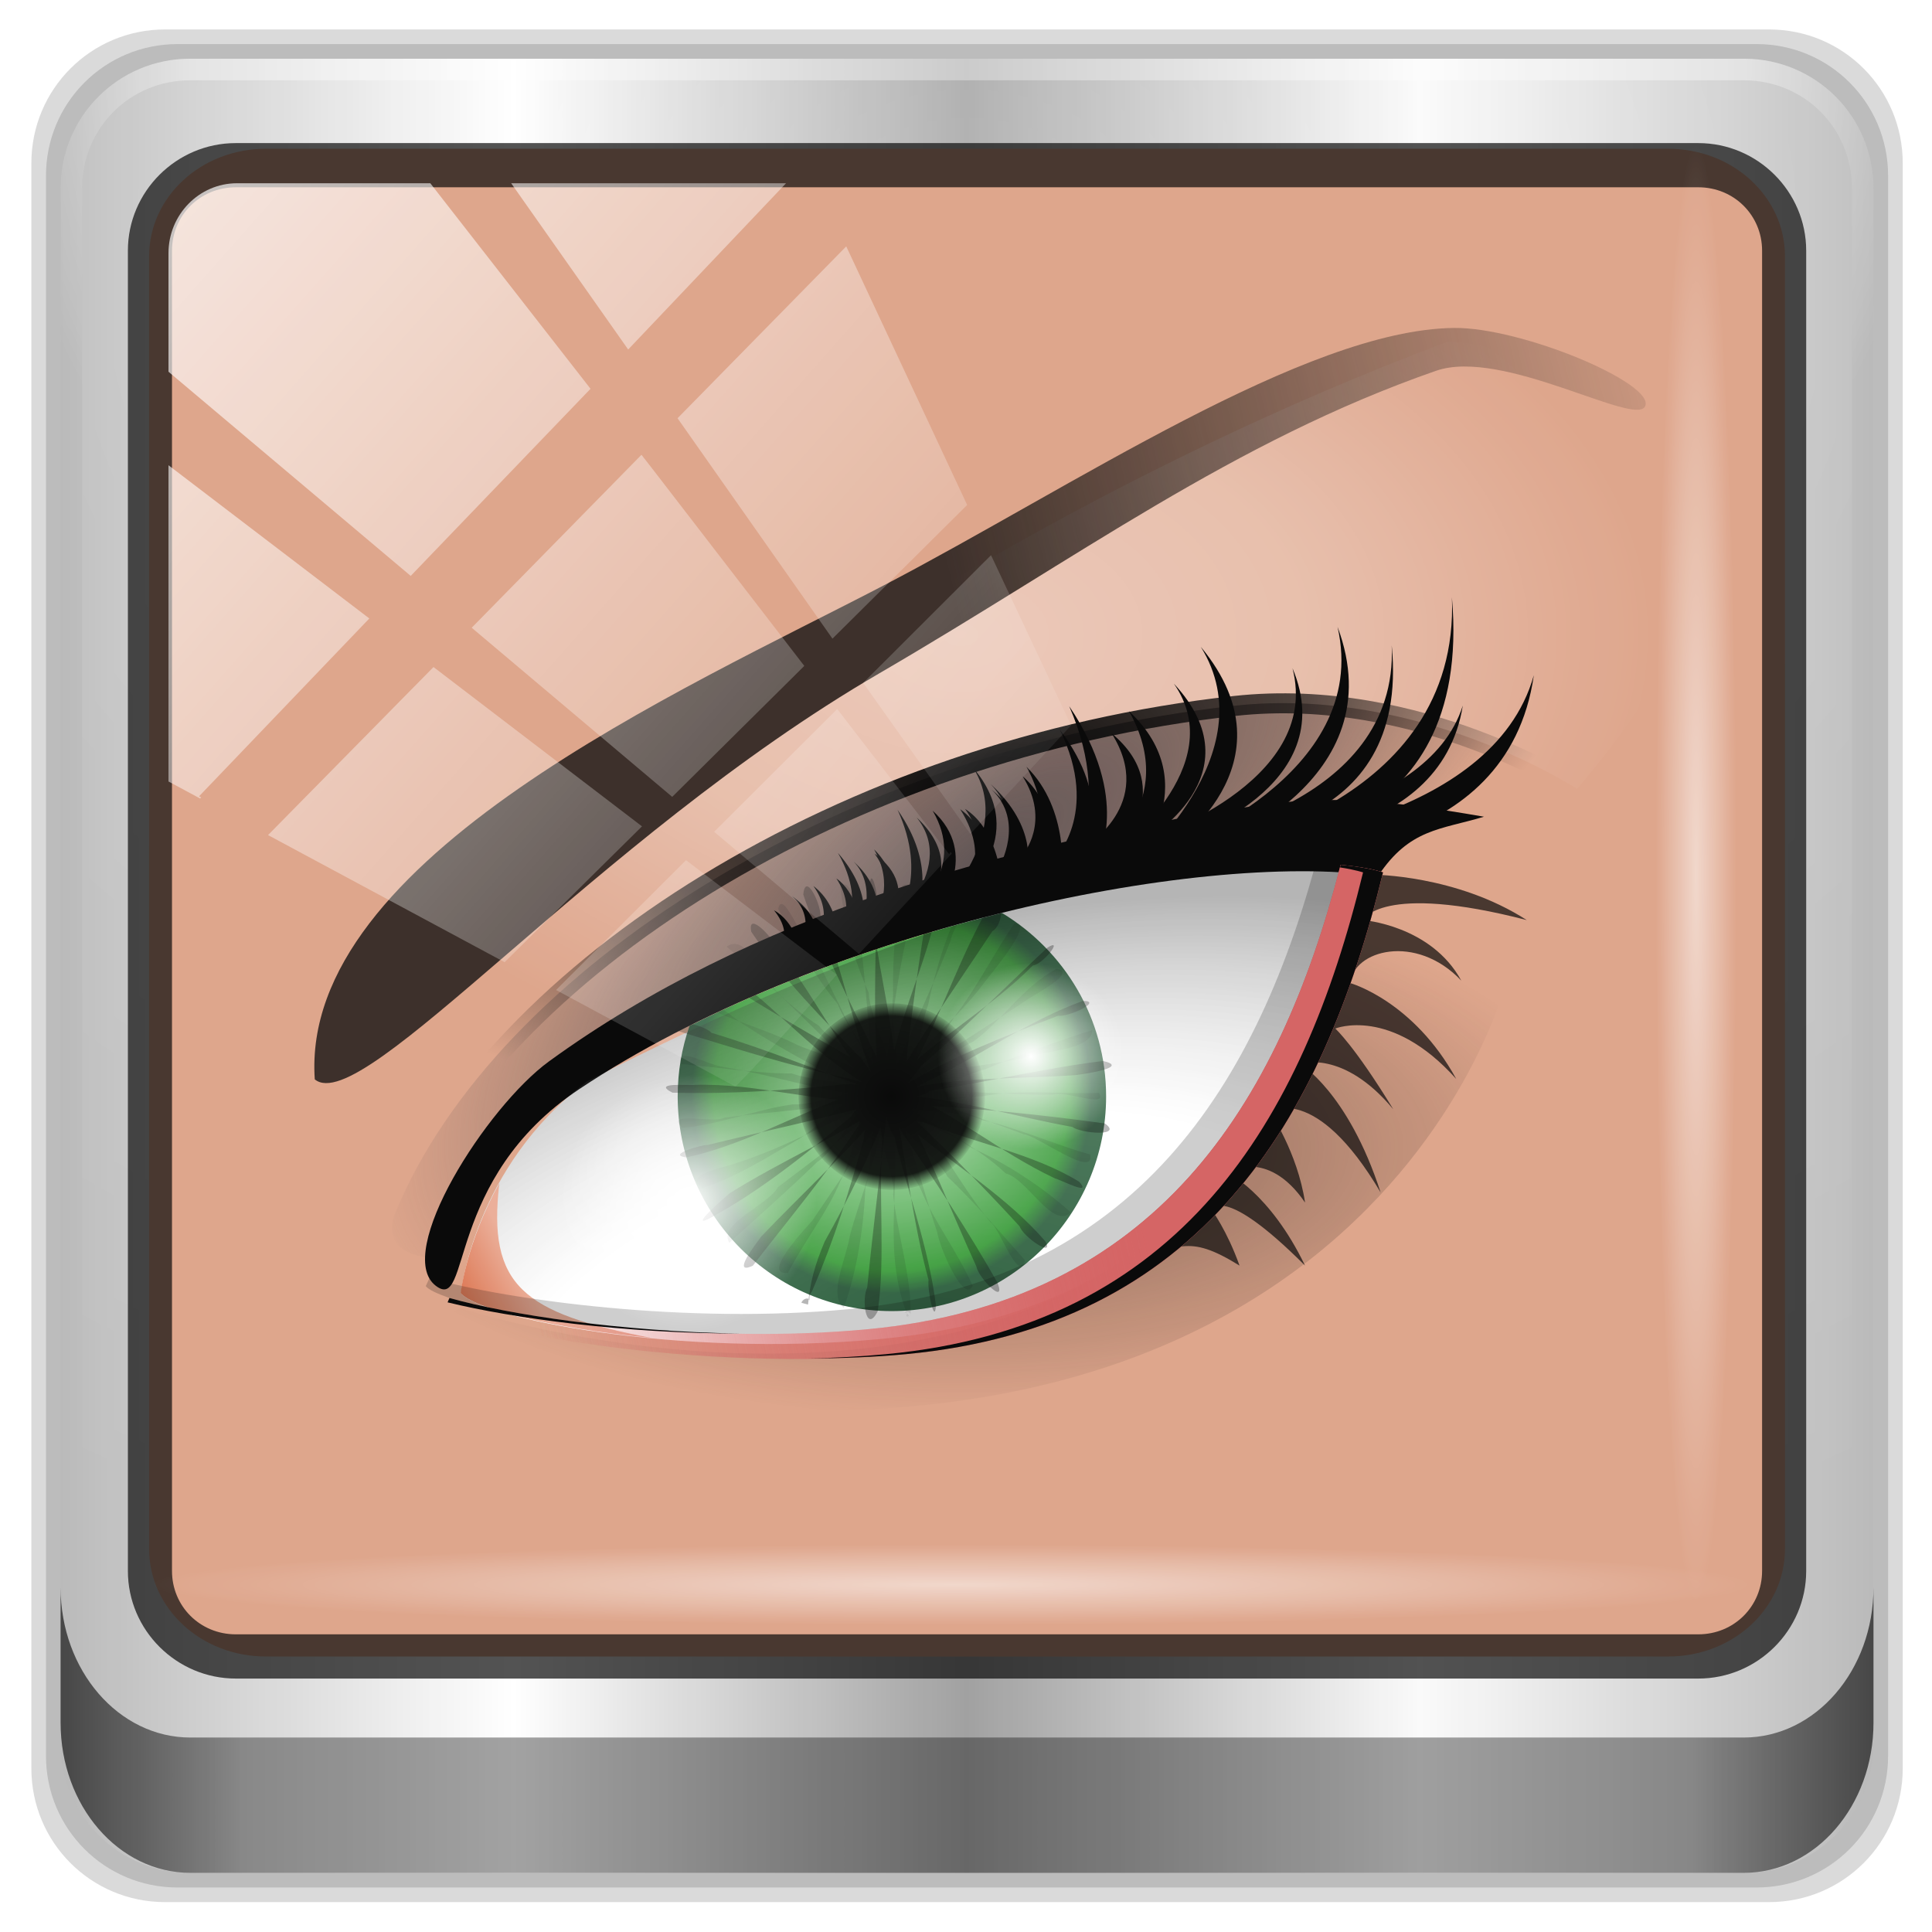 <?xml version="1.0" encoding="UTF-8" standalone="no"?>
<svg
   xmlns:dc="http://purl.org/dc/elements/1.1/"
   xmlns:cc="http://creativecommons.org/ns#"
   xmlns:rdf="http://www.w3.org/1999/02/22-rdf-syntax-ns#"
   xmlns:svg="http://www.w3.org/2000/svg"
   xmlns="http://www.w3.org/2000/svg"
   xmlns:xlink="http://www.w3.org/1999/xlink"
   xmlns:sodipodi="http://sodipodi.sourceforge.net/DTD/sodipodi-0.dtd"
   xmlns:inkscape="http://www.inkscape.org/namespaces/inkscape"
   sodipodi:docname="emblem-viewers.svg"
   inkscape:version="1.0beta2 (2b71d25d45, 2019-12-03)"
   version="1.1"
   id="svg5023"
   viewBox="0 0 32 32"
   height="32"
   width="32">
  <defs
     id="defs5025">
    <linearGradient
       id="linearGradient5700">
      <stop
         style="stop-color:#ffffff;stop-opacity:0;"
         offset="0"
         id="stop5702" />
      <stop
         id="stop5704"
         offset="0.029"
         style="stop-color:#ffffff;stop-opacity:0.851;" />
      <stop
         style="stop-color:#ffffff;stop-opacity:0;"
         offset="0.052"
         id="stop5706" />
      <stop
         id="stop5712"
         offset="0.966"
         style="stop-color:#ffffff;stop-opacity:0;" />
      <stop
         id="stop5710"
         offset="0.979"
         style="stop-color:#ffffff;stop-opacity:0.851;" />
      <stop
         style="stop-color:#ffffff;stop-opacity:0;"
         offset="1"
         id="stop5708" />
    </linearGradient>
    <linearGradient
       id="linearGradient3888-8-4-8-4-6-9-0-8-7-9"
       inkscape:collect="always">
      <stop
         id="stop3890-4-7-9-5-7-0-8-8-8-6"
         offset="0"
         style="stop-color:#ffffff;stop-opacity:1;" />
      <stop
         id="stop3892-5-8-2-8-3-3-3-06-4-4"
         offset="1"
         style="stop-color:#ffffff;stop-opacity:0;" />
    </linearGradient>
    <linearGradient
       id="linearGradient3921">
      <stop
         id="stop3923"
         offset="0"
         style="stop-color:#2cffee;stop-opacity:1;" />
      <stop
         id="stop3925"
         offset="1"
         style="stop-color:#00586e;stop-opacity:1;" />
    </linearGradient>
    <linearGradient
       id="linearGradient3888-8-4-8-6"
       inkscape:collect="always">
      <stop
         id="stop3890-4-7-9-7"
         offset="0"
         style="stop-color:#ffffff;stop-opacity:1;" />
      <stop
         id="stop3892-5-8-2-7"
         offset="1"
         style="stop-color:#ffffff;stop-opacity:0;" />
    </linearGradient>
    <linearGradient
       id="linearGradient4091-0-3-0-7">
      <stop
         id="stop4093-3-6-4-2"
         offset="0"
         style="stop-color:#ffffff;stop-opacity:1;" />
      <stop
         style="stop-color:#ffffff;stop-opacity:1;"
         offset="0.8"
         id="stop4099-6-1-8-3" />
      <stop
         id="stop4095-1-0-7-9"
         offset="1"
         style="stop-color:#ffffff;stop-opacity:0;" />
    </linearGradient>
    <linearGradient
       id="linearGradient3832-0-6-1-1">
      <stop
         id="stop3834-6-3-7-1"
         offset="0"
         style="stop-color:#000000;stop-opacity:1;" />
      <stop
         style="stop-color:#000000;stop-opacity:0.588;"
         offset="0.1"
         id="stop3872-2-4" />
      <stop
         id="stop3844-6-2-7-6"
         offset="0.9"
         style="stop-color:#000000;stop-opacity:0.588;" />
      <stop
         id="stop3836-5-0-2-9"
         offset="1"
         style="stop-color:#000000;stop-opacity:1;" />
    </linearGradient>
    <linearGradient
       gradientUnits="userSpaceOnUse"
       y2="47"
       x2="90"
       y1="47"
       x1="6"
       id="linearGradient3923"
       xlink:href="#linearGradient6139-0"
       inkscape:collect="always" />
    <linearGradient
       id="linearGradient6139-0">
      <stop
         style="stop-color:#b7b7b7;stop-opacity:1;"
         offset="0"
         id="stop6141-2" />
      <stop
         id="stop6151-0"
         offset="0.25"
         style="stop-color:#ffffff;stop-opacity:1;" />
      <stop
         id="stop6147-1"
         offset="0.5"
         style="stop-color:#9d9d9d;stop-opacity:1;" />
      <stop
         style="stop-color:#fafafa;stop-opacity:1;"
         offset="0.75"
         id="stop6149-4" />
      <stop
         style="stop-color:#b7b7b7;stop-opacity:1;"
         offset="1"
         id="stop6143-4" />
    </linearGradient>
    <linearGradient
       y2="47"
       x2="90"
       y1="47"
       x1="6"
       gradientTransform="matrix(1.246,0,0,1.221,-13.208,-44.543)"
       gradientUnits="userSpaceOnUse"
       id="linearGradient4071"
       xlink:href="#linearGradient6139-0"
       inkscape:collect="always" />
    <radialGradient
       r="41"
       fy="6.213"
       fx="158"
       cy="6.213"
       cx="158"
       gradientTransform="matrix(0,1.979,-2.54,0,62.398,-340.606)"
       gradientUnits="userSpaceOnUse"
       id="radialGradient4073"
       xlink:href="#linearGradient3888-8-4-8-6"
       inkscape:collect="always" />
    <radialGradient
       r="42"
       fy="-27"
       fx="48"
       cy="-27"
       cx="48"
       gradientTransform="matrix(-1.336,0,0,-1.068,110.755,-67.279)"
       gradientUnits="userSpaceOnUse"
       id="radialGradient4075"
       xlink:href="#linearGradient4091-0-3-0-7"
       inkscape:collect="always" />
    <linearGradient
       y2="14.514"
       x2="50.528"
       y1="-28.642"
       x1="2.771"
       gradientUnits="userSpaceOnUse"
       id="linearGradient4767"
       xlink:href="#linearGradient4213-7"
       inkscape:collect="always" />
    <linearGradient
       id="linearGradient4213-7"
       inkscape:collect="always">
      <stop
         id="stop4215-6"
         offset="0"
         style="stop-color:#ffffff;stop-opacity:1;" />
      <stop
         id="stop4217-5"
         offset="1"
         style="stop-color:#ffffff;stop-opacity:0;" />
    </linearGradient>
    <clipPath
       id="clipPath4156-4"
       clipPathUnits="userSpaceOnUse">
      <path
         inkscape:connector-curvature="0"
         id="path4158-0"
         d="m 27.046,-55.695 -14.214,13.321 0.061,0 15.653,21.771 10.231,-10.546 C 38.562,-32.302 27.468,-54.819 27.046,-55.695 z M 9.647,-39.383 -5.241,-25.321 15.988,-7.806 26.372,-18.383 9.647,-39.383 z m 31.491,12.951 -9.741,9.714 8.945,12.458 7.781,-7.555 -6.984,-14.617 z m -49.84,4.379 -13.754,12.982 26.283,13.846 0.061,-0.062 -0.123,-0.062 L 13.599,-5.401 -8.702,-22.053 z m 38.015,7.401 -9.803,9.775 11.579,9.559 7.628,-7.401 -8.669,-11.009 -0.735,-0.925 z m 20.187,5.674 -7.383,7.216 6.188,8.542 5.82,-6.137 -4.626,-9.621 z m -32.195,6.322 -9.557,9.498 13.662,7.185 7.934,-7.678 -12.039,-9.004 z m 23.312,2.374 -7.107,6.938 8.363,6.907 5.361,-5.674 -0.061,-0.092 -0.092,0.123 -6.464,-8.203 z m -8.73,8.542 -7.505,7.339 10.354,5.458 c 1.397,-1.321 5.675,-6.123 5.851,-6.322 L 31.886,8.26 z"
         style="opacity:0.6;fill:#ffffff;fill-opacity:1;stroke:none" />
    </clipPath>
    <linearGradient
       y2="29.454"
       x2="76.198"
       y1="42.064"
       x1="45.999"
       gradientTransform="matrix(1.138,0,0,1.142,-40.393,-45.011)"
       gradientUnits="userSpaceOnUse"
       id="linearGradient4112"
       xlink:href="#linearGradient3888-8-4-8-4-6-9-0-8-7-9"
       inkscape:collect="always" />
    <linearGradient
       gradientTransform="matrix(1.126,0,0,1.275,-7.418,-56.37)"
       gradientUnits="userSpaceOnUse"
       y2="88.172"
       x2="94.5"
       y1="88.172"
       x1="1.5"
       id="linearGradient4129"
       xlink:href="#linearGradient3832-0-6-1-1"
       inkscape:collect="always" />
    <radialGradient
       gradientTransform="matrix(1,0,0,0.652,-3.2048517e-8,14.395)"
       gradientUnits="userSpaceOnUse"
       xlink:href="#linearGradient6181"
       id="radialGradient6209"
       fy="29.056"
       fx="48.337"
       r="34.809"
       cy="29.056"
       cx="48.337" />
    <linearGradient
       id="linearGradient6181">
      <stop
         offset="0"
         style="stop-color:#ffffff;stop-opacity:1"
         id="stop6183" />
      <stop
         offset="0.5"
         style="stop-color:#ffffff;stop-opacity:0.71"
         id="stop6189" />
      <stop
         offset="1"
         style="stop-color:#ffffff;stop-opacity:0"
         id="stop6185" />
    </linearGradient>
    <radialGradient
       gradientTransform="matrix(1.206,-0.013,0.006,0.509,-10.378,29.421)"
       gradientUnits="userSpaceOnUse"
       xlink:href="#linearGradient3767"
       id="radialGradient6165"
       fy="59.262"
       fx="48.675"
       r="26.823"
       cy="59.262"
       cx="48.675" />
    <linearGradient
       id="linearGradient3767">
      <stop
         offset="0"
         style="stop-color:#352822;stop-opacity:1"
         id="stop3769" />
      <stop
         offset="1"
         style="stop-color:#352822;stop-opacity:0"
         id="stop3771" />
    </linearGradient>
    <linearGradient
       gradientUnits="userSpaceOnUse"
       xlink:href="#linearGradient3767"
       id="linearGradient3773"
       y2="27.073"
       x2="6.958"
       y1="36.894"
       x1="47.349" />
    <linearGradient
       id="linearGradient3508">
      <stop
         offset="0"
         style="stop-color:#352822;stop-opacity:1"
         id="stop3510" />
      <stop
         offset="1"
         style="stop-color:#352822;stop-opacity:0"
         id="stop3512" />
    </linearGradient>
    <radialGradient
       gradientTransform="matrix(1,0.679,-0.263,0.387,9.807,-2.003)"
       gradientUnits="userSpaceOnUse"
       xlink:href="#linearGradient3686"
       id="radialGradient3700"
       fy="37.319"
       fx="47.12"
       r="29.695"
       cy="37.319"
       cx="47.12" />
    <linearGradient
       id="linearGradient3686">
      <stop
         offset="0"
         style="stop-color:#5b4f4f;stop-opacity:1"
         id="stop3688" />
      <stop
         offset="0.5"
         style="stop-color:#5b4f4f;stop-opacity:0.613"
         id="stop3698" />
      <stop
         offset="1"
         style="stop-color:#5b4f4f;stop-opacity:0"
         id="stop3690" />
    </linearGradient>
    <radialGradient
       gradientTransform="matrix(0.933,0,0,0.929,3.445,4.083)"
       gradientUnits="userSpaceOnUse"
       xlink:href="#linearGradient3775"
       id="radialGradient3781"
       fy="56.289"
       fx="51.766"
       r="10.734"
       cy="56.289"
       cx="51.766" />
    <linearGradient
       id="linearGradient3775">
      <stop
         offset="0"
         style="stop-color:#b7e5b9;stop-opacity:1;"
         id="stop3777" />
      <stop
         offset="0.89"
         style="stop-color:#359935;stop-opacity:1;"
         id="stop3783" />
      <stop
         offset="1"
         style="stop-color:#285c3a;stop-opacity:1;"
         id="stop3779" />
    </linearGradient>
    <radialGradient
       gradientTransform="matrix(1.797,0.482,-0.224,0.835,-23.075,-21.268)"
       gradientUnits="userSpaceOnUse"
       xlink:href="#linearGradient6169"
       id="radialGradient6175"
       fy="77.765"
       fx="50.771"
       r="22.413"
       cy="77.765"
       cx="50.771" />
    <linearGradient
       id="linearGradient6169">
      <stop
         offset="0"
         style="stop-color:#ffffff;stop-opacity:0"
         id="stop6171" />
      <stop
         offset="0.5"
         style="stop-color:#ffffff;stop-opacity:0.498"
         id="stop6177" />
      <stop
         offset="1"
         style="stop-color:#000000;stop-opacity:1"
         id="stop6173" />
    </linearGradient>
    <clipPath
       id="clipPath6135">
      <path
         style="fill:#ff0000;fill-opacity:1;stroke:none"
         id="path6137"
         inkscape:connector-curvature="0"
         d="m 46.25,77.281 c -3.115,1.879 -5.219,5.285 -5.219,9.188 0,5.928 4.822,10.75 10.75,10.75 5.928,0 10.719,-4.822 10.719,-10.75 0,-1.242 -0.206,-2.422 -0.594,-3.531 C 57.028,80.503 51.556,78.595 46.25,77.281 z" />
    </clipPath>
    <radialGradient
       gradientUnits="userSpaceOnUse"
       xlink:href="#linearGradient6139"
       id="radialGradient6145"
       fy="56.478"
       fx="51.77"
       r="10.733"
       cy="56.478"
       cx="51.77" />
    <linearGradient
       id="linearGradient6139">
      <stop
         offset="0"
         style="stop-color:#000000;stop-opacity:1"
         id="stop6141" />
      <stop
         offset="0.86"
         style="stop-color:#000000;stop-opacity:0.903"
         id="stop6147" />
      <stop
         offset="1"
         style="stop-color:#000000;stop-opacity:0.089"
         id="stop6143" />
    </linearGradient>
    <radialGradient
       gradientTransform="matrix(1,0.302,-0.127,0.421,3.676,14.042)"
       gradientUnits="userSpaceOnUse"
       xlink:href="#linearGradient3702"
       id="radialGradient3713"
       fy="28.844"
       fx="47.035"
       r="30.11"
       cy="28.844"
       cx="47.035" />
    <linearGradient
       id="linearGradient3702">
      <stop
         offset="0"
         style="stop-color:#000000;stop-opacity:1"
         id="stop3705" />
      <stop
         offset="0.5"
         style="stop-color:#000000;stop-opacity:0.702"
         id="stop3711" />
      <stop
         offset="1"
         style="stop-color:#000000;stop-opacity:0"
         id="stop3707" />
    </linearGradient>
    <filter
       id="filter3756"
       color-interpolation-filters="sRGB">
      <feGaussianBlur
         stdDeviation="0.635"
         id="feGaussianBlur3758" />
    </filter>
    <linearGradient
       gradientUnits="userSpaceOnUse"
       xlink:href="#linearGradient3722"
       id="linearGradient3728"
       y2="66.384"
       x2="73.643"
       y1="64.777"
       x1="70.598" />
    <linearGradient
       id="linearGradient3722">
      <stop
         offset="0"
         style="stop-color:#eaac96;stop-opacity:1"
         id="stop3724" />
      <stop
         offset="1"
         style="stop-color:#db6f49;stop-opacity:1"
         id="stop3726" />
    </linearGradient>
    <linearGradient
       id="linearGradient3731">
      <stop
         offset="0"
         style="stop-color:#d35f5f;stop-opacity:1"
         id="stop3733" />
      <stop
         offset="1"
         style="stop-color:#d35f5f;stop-opacity:0"
         id="stop3735" />
    </linearGradient>
    <linearGradient
       gradientUnits="userSpaceOnUse"
       xlink:href="#linearGradient3731"
       id="linearGradient3738"
       y2="69.617"
       x2="69.125"
       y1="62.96"
       x1="39.121" />
    <linearGradient
       id="linearGradient3552">
      <stop
         offset="0"
         style="stop-color:#d35f5f;stop-opacity:1"
         id="stop3554" />
      <stop
         offset="1"
         style="stop-color:#d35f5f;stop-opacity:0"
         id="stop3556" />
    </linearGradient>
    <radialGradient
       gradientUnits="userSpaceOnUse"
       xlink:href="#linearGradient3739"
       id="radialGradient3746"
       fy="56.478"
       fx="51.77"
       r="10.733"
       cy="56.478"
       cx="51.77" />
    <linearGradient
       id="linearGradient3739">
      <stop
         offset="0"
         style="stop-color:#ffffff;stop-opacity:1"
         id="stop3742" />
      <stop
         offset="1"
         style="stop-color:#ffffff;stop-opacity:0"
         id="stop3744" />
    </linearGradient>
    <radialGradient
       gradientUnits="userSpaceOnUse"
       xlink:href="#linearGradient3739"
       id="radialGradient3750"
       fy="56.478"
       fx="51.77"
       r="10.733"
       cy="56.478"
       cx="51.77" />
    <linearGradient
       id="linearGradient3563">
      <stop
         offset="0"
         style="stop-color:#ffffff;stop-opacity:1"
         id="stop3565" />
      <stop
         offset="1"
         style="stop-color:#ffffff;stop-opacity:0"
         id="stop3567" />
    </linearGradient>
    <linearGradient
       id="linearGradient4133-5"
       inkscape:collect="always">
      <stop
         id="stop4135-4"
         offset="0"
         style="stop-color:#ffffff;stop-opacity:1;" />
      <stop
         id="stop4137-4"
         offset="1"
         style="stop-color:#ffffff;stop-opacity:0;" />
    </linearGradient>
    <linearGradient
       id="linearGradient4213-7-6"
       inkscape:collect="always">
      <stop
         id="stop4215-6-9"
         offset="0"
         style="stop-color:#ffffff;stop-opacity:1;" />
      <stop
         id="stop4217-5-9"
         offset="1"
         style="stop-color:#ffffff;stop-opacity:0;" />
    </linearGradient>
    <clipPath
       id="clipPath4156-4-0"
       clipPathUnits="userSpaceOnUse">
      <path
         inkscape:connector-curvature="0"
         id="path4158-0-3"
         d="m 27.046,-55.695 -14.214,13.321 0.061,0 15.653,21.771 10.231,-10.546 C 38.562,-32.302 27.468,-54.819 27.046,-55.695 z M 9.647,-39.383 -5.241,-25.321 15.988,-7.806 26.372,-18.383 9.647,-39.383 z m 31.491,12.951 -9.741,9.714 8.945,12.458 7.781,-7.555 -6.984,-14.617 z m -49.84,4.379 -13.754,12.982 26.283,13.846 0.061,-0.062 -0.123,-0.062 L 13.599,-5.401 -8.702,-22.053 z m 38.015,7.401 -9.803,9.775 11.579,9.559 7.628,-7.401 -8.669,-11.009 -0.735,-0.925 z m 20.187,5.674 -7.383,7.216 6.188,8.542 5.82,-6.137 -4.626,-9.621 z m -32.195,6.322 -9.557,9.498 13.662,7.185 7.934,-7.678 -12.039,-9.004 z m 23.312,2.374 -7.107,6.938 8.363,6.907 5.361,-5.674 -0.061,-0.092 -0.092,0.123 -6.464,-8.203 z m -8.73,8.542 -7.505,7.339 10.354,5.458 c 1.397,-1.321 5.675,-6.123 5.851,-6.322 L 31.886,8.26 z"
         style="opacity:0.6;fill:#ffffff;fill-opacity:1;stroke:none" />
    </clipPath>
    <radialGradient
       r="34.809"
       fy="29.056"
       fx="48.337"
       cy="29.056"
       cx="48.337"
       gradientTransform="matrix(-1.152,0,0,0.736,101.929,-27.276)"
       gradientUnits="userSpaceOnUse"
       id="radialGradient3754"
       xlink:href="#linearGradient6181"
       inkscape:collect="always" />
    <radialGradient
       r="26.823"
       fy="59.262"
       fx="48.675"
       cy="59.262"
       cx="48.675"
       gradientTransform="matrix(-1.39,-0.015,-0.006,0.574,113.889,-10.315)"
       gradientUnits="userSpaceOnUse"
       id="radialGradient3756"
       xlink:href="#linearGradient3767"
       inkscape:collect="always" />
    <linearGradient
       gradientTransform="matrix(-1.152,0,0,1.129,101.929,-43.524)"
       y2="27.073"
       x2="6.958"
       y1="36.894"
       x1="47.349"
       gradientUnits="userSpaceOnUse"
       id="linearGradient3758"
       xlink:href="#linearGradient3767"
       inkscape:collect="always" />
    <radialGradient
       r="29.695"
       fy="37.319"
       fx="47.12"
       cy="37.319"
       cx="47.12"
       gradientTransform="matrix(-1.152,0.766,0.303,0.437,90.628,-45.784)"
       gradientUnits="userSpaceOnUse"
       id="radialGradient3760"
       xlink:href="#linearGradient3686"
       inkscape:collect="always" />
    <radialGradient
       r="10.734"
       fy="56.289"
       fx="51.766"
       cy="56.289"
       cx="51.766"
       gradientTransform="matrix(-1.076,0,0,1.048,97.96,-38.915)"
       gradientUnits="userSpaceOnUse"
       id="radialGradient3762"
       xlink:href="#linearGradient3775"
       inkscape:collect="always" />
    <radialGradient
       r="22.413"
       fy="77.765"
       fx="50.771"
       cy="77.765"
       cx="50.771"
       gradientTransform="matrix(-2.071,0.543,0.258,0.942,128.52,-67.528)"
       gradientUnits="userSpaceOnUse"
       id="radialGradient3764"
       xlink:href="#linearGradient6169"
       inkscape:collect="always" />
    <radialGradient
       gradientTransform="matrix(-0.502,0,0,0.491,68.239,-7.525)"
       r="10.733"
       fy="56.478"
       fx="51.77"
       cy="56.478"
       cx="51.77"
       gradientUnits="userSpaceOnUse"
       id="radialGradient3766"
       xlink:href="#linearGradient6139"
       inkscape:collect="always" />
    <radialGradient
       r="30.11"
       fy="28.844"
       fx="47.035"
       cy="28.844"
       cx="47.035"
       gradientTransform="matrix(1,0.302,-0.127,0.421,3.676,14.042)"
       gradientUnits="userSpaceOnUse"
       id="radialGradient3768"
       xlink:href="#linearGradient3702"
       inkscape:collect="always" />
    <linearGradient
       gradientTransform="matrix(-1.152,0,0,1.129,101.929,-43.524)"
       y2="66.384"
       x2="73.643"
       y1="64.777"
       x1="70.598"
       gradientUnits="userSpaceOnUse"
       id="linearGradient3770"
       xlink:href="#linearGradient3722"
       inkscape:collect="always" />
    <linearGradient
       gradientTransform="matrix(-1.152,0,0,1.129,101.929,-43.524)"
       y2="69.617"
       x2="69.125"
       y1="62.96"
       x1="39.121"
       gradientUnits="userSpaceOnUse"
       id="linearGradient3772"
       xlink:href="#linearGradient3731"
       inkscape:collect="always" />
    <linearGradient
       gradientTransform="matrix(-1.152,0,0,1.129,101.929,-43.524)"
       y2="69.617"
       x2="69.125"
       y1="62.96"
       x1="39.121"
       gradientUnits="userSpaceOnUse"
       id="linearGradient3774"
       xlink:href="#linearGradient3731"
       inkscape:collect="always" />
    <radialGradient
       gradientTransform="matrix(-0.502,0,0,0.491,76.306,-9.783)"
       r="10.733"
       fy="56.478"
       fx="51.77"
       cy="56.478"
       cx="51.77"
       gradientUnits="userSpaceOnUse"
       id="radialGradient3776"
       xlink:href="#linearGradient3739"
       inkscape:collect="always" />
    <radialGradient
       gradientTransform="matrix(-0.691,0,0,0.677,66.286,-11.988)"
       r="10.733"
       fy="56.478"
       fx="51.77"
       cy="56.478"
       cx="51.77"
       gradientUnits="userSpaceOnUse"
       id="radialGradient3778"
       xlink:href="#linearGradient3739"
       inkscape:collect="always" />
    <radialGradient
       r="43.199"
       fy="44.893"
       fx="13.948"
       cy="44.893"
       cx="13.948"
       gradientTransform="matrix(1.072,0,0,0.053,30.864,45.432)"
       gradientUnits="userSpaceOnUse"
       id="radialGradient3780"
       xlink:href="#linearGradient4133-5"
       inkscape:collect="always" />
    <radialGradient
       r="43.199"
       fy="44.893"
       fx="13.948"
       cy="44.893"
       cx="13.948"
       gradientTransform="matrix(0.957,0,0,0.054,-5.659,-91.14)"
       gradientUnits="userSpaceOnUse"
       id="radialGradient3782"
       xlink:href="#linearGradient4133-5"
       inkscape:collect="always" />
    <linearGradient
       y2="14.514"
       x2="50.528"
       y1="-28.642"
       x1="2.771"
       gradientUnits="userSpaceOnUse"
       id="linearGradient3784"
       xlink:href="#linearGradient4213-7-6"
       inkscape:collect="always" />
  </defs>
  <sodipodi:namedview
     inkscape:document-rotation="0"
     inkscape:snap-global="false"
     inkscape:guide-bbox="true"
     showguides="true"
     inkscape:window-maximized="1"
     inkscape:window-y="21"
     inkscape:window-x="0"
     inkscape:window-height="1027"
     inkscape:window-width="1920"
     inkscape:document-units="px"
     inkscape:grid-bbox="true"
     showgrid="true"
     inkscape:current-layer="g4324"
     inkscape:cy="63.348333"
     inkscape:cx="-46.774464"
     inkscape:zoom="4.1183492"
     inkscape:pageshadow="2"
     inkscape:pageopacity="0.0"
     borderopacity="1.0"
     bordercolor="#666666"
     pagecolor="#ffffff"
     id="base">
    <sodipodi:guide
       id="guide4116"
       position="74,7.75"
       orientation="0,1" />
  </sodipodi:namedview>
  <g
     transform="translate(0,80)"
     inkscape:groupmode="layer"
     inkscape:label="Layer 1"
     id="layer1">
    <g
       transform="matrix(1.003,0,0,1.005,33.489,-38.527)"
       id="g5148">
      <g
         transform="matrix(0.884,0,0,0.834,-3.526,5.008)"
         id="g5766" />
      <g
         transform="matrix(0.972,0,0,0.972,0.408,0.183)"
         id="g4060">
        <g
           id="g3453"
           transform="matrix(1.053,0,0,1.053,1.109,3.922)">
          <g
             style="opacity:0.96"
             id="g4324"
             transform="matrix(0.865,0,0,0.882,-27.637,-8.869)">
            <g
               transform="matrix(0.323,0,0,0.323,-4.46,-26.595)"
               id="g359">
              <path
                 style="display:inline;opacity:0.15;fill:#000000;fill-opacity:1;fill-rule:nonzero;stroke:none;stroke-width:1.119"
                 d="M 92.929,-40.093 H 0.301 c -4.276,0 -7.719,3.372 -7.719,7.56 v 90.725 c 0,4.188 3.443,7.56 7.719,7.56 H 92.929 c 4.276,0 7.719,-3.372 7.719,-7.56 v -90.725 c 0,-4.188 -3.443,-7.56 -7.719,-7.56 z"
                 id="path3288"
                 inkscape:connector-curvature="0" />
              <path
                 inkscape:connector-curvature="0"
                 id="path4085"
                 d="M 92.205,-39.266 H 1.024 c -4.21,0 -7.598,3.319 -7.598,7.442 v 89.308 c 0,4.123 3.389,7.442 7.598,7.442 H 92.205 c 4.21,0 7.598,-3.319 7.598,-7.442 V -31.824 c 0,-4.123 -3.389,-7.442 -7.598,-7.442 z"
                 style="display:inline;opacity:0.15;fill:#000000;fill-opacity:1;fill-rule:nonzero;stroke:none;stroke-width:1.119" />
              <path
                 style="display:inline;fill:url(#linearGradient4071);fill-opacity:1;fill-rule:nonzero;stroke:none;stroke-width:1.087"
                 d="M 91.482,-38.439 H 1.748 c -4.143,0 -7.478,3.267 -7.478,7.324 v 87.89 c 0,4.058 3.335,7.324 7.478,7.324 H 91.482 c 4.143,0 7.478,-3.267 7.478,-7.324 v -87.89 c 0,-4.058 -3.335,-7.324 -7.478,-7.324 z"
                 id="rect4251-1"
                 inkscape:connector-curvature="0" />
              <path
                 style="display:inline;opacity:0.2;fill:url(#radialGradient4073);fill-opacity:1;fill-rule:nonzero;stroke:none;stroke-width:1.233"
                 d="m 1.748,-37.219 c -3.474,0 -6.231,2.701 -6.231,6.103 V -5.824 2.721 49.832 c 1.334,1.988 3.61,3.319 6.231,3.319 h 4.985 79.763 4.985 c 2.621,0 4.897,-1.331 6.231,-3.319 V 2.721 -5.824 -31.115 c 0,-3.402 -2.758,-6.103 -6.231,-6.103 z"
                 id="path3400-6"
                 inkscape:connector-curvature="0"
                 sodipodi:nodetypes="sscccsccscccsss" />
              <path
                 style="display:inline;opacity:0.45;fill:url(#radialGradient4075);fill-opacity:1;fill-rule:nonzero;stroke:none;stroke-width:1.233"
                 d="m 1.748,-38.439 c -4.143,0 -7.478,3.267 -7.478,7.324 v 18.31 h 1.246 v -18.31 c 0,-3.402 2.758,-6.103 6.231,-6.103 h 89.734 c 3.474,0 6.231,2.701 6.231,6.103 v 18.31 h 1.246 v -18.31 c 0,-4.058 -3.335,-7.324 -7.478,-7.324 z"
                 id="path4236-5"
                 inkscape:connector-curvature="0" />
              <path
                 style="display:inline;opacity:0.65;fill:url(#linearGradient4129);fill-opacity:1;fill-rule:nonzero;stroke:none;stroke-width:1.087"
                 d="m -5.73,47.965 v 7.649 c 0,4.691 3.35,8.485 7.493,8.485 H 91.466 c 4.143,0 7.493,-3.794 7.493,-8.485 v -7.649 c 0,4.691 -3.35,8.485 -7.493,8.485 H 1.763 c -4.143,0 -7.493,-3.794 -7.493,-8.485 z"
                 id="path4118"
                 inkscape:connector-curvature="0" />
              <path
                 style="display:inline;fill:#dda287;fill-opacity:1;fill-rule:nonzero;stroke:none;stroke-width:1.145"
                 d="M 87.101,-33.351 H 6.129 c -3.738,0 -6.748,2.715 -6.748,6.087 v 73.048 c 0,3.372 3.009,6.087 6.748,6.087 H 87.101 c 3.738,0 6.748,-2.715 6.748,-6.087 v -73.048 c 0,-3.372 -3.009,-6.087 -6.748,-6.087 z"
                 id="path4342"
                 inkscape:connector-curvature="0" />
              <path
                 d="M 13.604,26.78 C 19.425,12.955 39.655,0.534 62.059,-1.867 c 10.675,-1.144 19.789,4.703 19.789,4.703 15.228,-17.535 2.795,-22.052 2.795,-22.052 0,0 -6.585,-3.225 -10.289,-3.225 C 35.461,-8.13 9.327,17.87 9.327,17.87 c 0,0 -1.279,16.568 4.277,8.909 z"
                 inkscape:connector-curvature="0"
                 id="path3649-3"
                 style="display:inline;opacity:0.4;fill:url(#radialGradient3754);fill-opacity:1;stroke:none;stroke-width:1.14" />
              <path
                 d="m 17.352,32.181 c 0,0 44.449,14.31 51.857,-24.59 10.289,-2.419 8.437,6.45 8.437,6.45 0,0 -8.849,33.257 -60.706,21.365 0,0 -2.469,-1.814 0.412,-3.225 z"
                 inkscape:connector-curvature="0"
                 id="path6149"
                 style="opacity:0.6;fill:url(#radialGradient3756);fill-opacity:1;stroke:none;stroke-width:1.14" />
              <path
                 d="m 85.778,-18.804 c 0.562,-1.289 -7.153,-4.468 -11.059,-4.418 -8.581,0.107 -22.05,9.005 -32.885,14.537 C 30.333,-2.813 8.072,6.739 8.948,19.249 11.691,21.477 25.116,5.654 41.542,-3.697 52.952,-10.192 61.994,-16.817 73.7,-20.8 c 3.857,-1.312 11.55,3.205 12.077,1.995 z"
                 inkscape:connector-curvature="0"
                 id="path3634"
                 style="fill:url(#linearGradient3758);fill-opacity:1;stroke:none;stroke-width:1.14" />
              <path
                 d="M 69.044,7.539 C 65.552,21.649 58.621,32.361 41.633,33.923 29.735,35.018 18.479,32.694 17.388,31.34 c 0,0 0.728,-7.126 7.276,-11.972 C 56.821,3.264 69.044,7.539 69.044,7.539 Z"
                 inkscape:connector-curvature="0"
                 id="path3636"
                 style="fill:#ffffff;stroke:none;stroke-width:1.14" />
              <path
                 d="M 69.21,5.374 81.849,2.836 c 0,0 -9.114,-5.847 -19.789,-4.703 -22.405,2.401 -42.635,14.822 -48.455,28.647 0,0 -1.191,2.378 2.308,2.579 2.881,-8.667 15.434,-20.962 53.298,-23.985 z"
                 inkscape:connector-curvature="0"
                 id="path3676"
                 style="fill:url(#radialGradient3760);fill-opacity:1;stroke:none;stroke-width:1.14" />
              <path
                 d="M 76.465,4.404 C 70.621,3.415 67.395,3.161 62.932,3.834 48.753,5.972 34.089,9.972 22.48,18.228 18.862,20.802 13.485,29.069 15.932,30.913 18.006,32.475 16.412,24.892 24.227,19.796 37.882,10.89 59.712,6.293 70.353,7.753 72.171,5.068 73.972,5.142 76.465,4.404 Z"
                 inkscape:connector-curvature="0"
                 id="path3643"
                 style="fill:#000000;stroke:none;stroke-width:1.14" />
              <path
                 d="m 48.631,9.843 c 3.589,2.12 6.014,5.965 6.014,10.37 0,6.691 -5.557,12.134 -12.388,12.134 -6.831,0 -12.352,-5.443 -12.352,-12.134 0,-1.402 0.237,-2.733 0.684,-3.986 5.622,-2.748 11.927,-4.902 18.042,-6.384 z"
                 inkscape:connector-curvature="0"
                 id="path3651"
                 style="fill:url(#radialGradient3762);fill-opacity:1;stroke:none;stroke-width:1.14" />
              <path
                 d="M 69.044,7.539 C 65.552,21.649 58.621,32.361 41.633,33.923 29.735,35.018 18.479,32.694 17.388,31.34 c 0,0 0.728,-7.126 7.276,-11.972 C 56.821,3.264 69.044,7.539 69.044,7.539 Z"
                 inkscape:connector-curvature="0"
                 id="path6167"
                 style="opacity:0.3;fill:url(#radialGradient3764);fill-opacity:1;stroke:none;stroke-width:1.14" />
              <path
                 style="opacity:0.3;fill:#000000;fill-opacity:1;stroke:none;stroke-width:1.14"
                 id="path3785"
                 inkscape:connector-curvature="0"
                 d="m 37.433,31.978 c 0.109,-1.211 0.384,-2.228 0.962,-3.565 1.369,-2.392 2.518,-4.671 3.606,-7.379 -0.314,-1.324 -0.54,0.865 -0.262,1.536 -0.272,3.011 0.186,6.817 -0.284,9.791 -0.703,1.339 -0.931,-0.754 -0.605,-1.338 0.357,-3.578 0.798,-6.829 1.146,-10.169 -0.489,-1.566 0.028,1.383 0.418,1.6 0.693,2.923 2.003,6.33 2.404,9.576 -0.063,1.112 -0.493,-0.777 -0.428,-1.456 -0.906,-3.215 -1.325,-6.943 -1.998,-10.158 -0.781,-1.307 0.092,1.308 0.481,1.856 1.781,2.522 3.991,5.843 5.499,8.471 0.531,1.336 -1.094,-0.251 -1.22,-0.923 -1.459,-3.094 -2.654,-6.231 -4.327,-9.285 -1.46,-0.809 0.496,1.495 0.746,1.663 2.351,1.907 5.402,3.747 7.565,6.205 0.556,0.969 -1.272,-0.235 -1.486,-0.848 -2.389,-2.551 -4.703,-4.801 -7.095,-7.009 -1.197,-0.402 0.873,1.236 1.553,1.12 2.811,1.166 6.276,1.738 8.982,3.37 0.784,0.84 -1.051,-0.108 -1.391,-0.185 -3.307,-1.529 -5.819,-3.731 -8.864,-4.885 -1.363,0.203 1.212,0.934 1.491,0.781 3.352,0.173 6.85,0.539 10.245,0.993 1.085,0.75 -1.333,0.581 -1.88,0.197 -3.628,-0.648 -6.438,-1.544 -10.08,-1.831 -1.338,0.646 1.593,0.151 1.838,-0.202 3.025,-0.452 6.996,-1.346 10.023,-1.692 1.534,0.339 -0.921,0.719 -1.573,0.794 -3.337,0.235 -6.811,0.082 -10.016,0.833 -1.388,0.667 1.207,-0.269 1.41,-0.468 3.13,-1.475 5.81,-3.418 9,-4.553 1.214,-0.022 -0.799,0.92 -1.417,0.836 -3.175,1.191 -6.27,2.355 -9.167,4.099 -1.018,1.356 0.859,-0.643 1.253,-1.256 2.381,-2.033 5.006,-4.593 7.279,-6.681 1.012,-0.64 -0.244,0.947 -0.824,0.995 -2.377,2.349 -5.346,3.964 -7.998,6.476 -0.318,1.294 1.17,-0.247 1.213,-0.97 1.419,-2.64 2.697,-6.249 4.256,-8.85 1.077,-0.698 0.749,1.148 0.193,1.401 -2.002,2.962 -3.982,5.706 -5.817,8.767 -0.157,1.671 1.007,-1.055 0.873,-1.773 0.4,-3.131 0.881,-6.824 1.528,-9.835 0.463,-1.223 0.458,0.812 0.248,1.439 -0.619,3.281 -2.383,6.475 -2.816,9.808 0.214,1.229 0.609,-1.075 0.29,-1.738 -0.366,-2.965 -1.274,-6.296 -1.394,-9.28 0.101,-1.203 0.585,0.938 0.373,1.193 -0.015,3.259 -0.206,6.8 0.164,9.941 0.758,1.037 -0.029,-1.317 -0.211,-1.535 -1.487,-3.057 -3.192,-6.213 -4.162,-9.054 0.126,-1.303 0.998,0.502 0.993,1.18 1.314,3.001 1.988,6.919 3.323,9.819 0.962,0.805 -0.733,-1.39 -0.958,-1.718 -2.305,-2.336 -4.397,-4.346 -6.358,-7.17 -0.268,-1.269 1.341,0.449 1.332,0.745 2.092,2.458 3.741,5.891 5.888,8.255 1.266,0.838 -0.933,-1.544 -1.228,-1.76 -2.695,-1.504 -5.359,-2.998 -8.177,-4.791 -0.776,-0.836 0.956,-0.254 1.413,0.263 2.801,2.193 4.842,4.553 7.833,6.15 1.705,0.229 -1.018,-0.438 -1.371,-0.563 -3.294,-0.668 -6.905,-1.802 -9.892,-2.685 -0.941,-0.877 1.486,-0.388 1.889,0.088 3.503,1.031 6.232,2.196 9.598,3.305 1.697,-0.193 -1.827,-0.492 -2.088,-0.374 -3.233,0.314 -6.259,0.549 -9.751,0.456 -1.239,-0.613 0.97,-0.391 1.271,-0.439 3.587,-0.113 7.132,1.033 10.361,0.899 1.119,-0.719 -1.143,-0.461 -1.779,-0.177 -2.874,1.041 -5.98,2.753 -9.057,3.375 -1.203,-0.151 0.996,-0.734 1.238,-0.702 3.167,-0.759 6.675,-1.488 10.068,-2.4 1.007,-1.205 -1.674,0.277 -1.748,0.76 -2.581,2.092 -5.272,4.243 -8.233,5.799 -1.172,0.579 0.746,-1.065 1.19,-1.437 3.108,-1.885 5.879,-3.021 8.717,-4.809 0.531,-1.159 -1.297,0.355 -1.239,0.916 -1.802,2.723 -4.23,5.555 -6.152,7.998 -1.248,0.56 0.122,-1.163 0.491,-1.654 2.33,-2.4 5.241,-4.996 7.266,-7.486 0.552,-1.393 -1.551,1.381 -1.324,1.892 -0.875,3.076 -1.637,5.535 -3.009,8.691 -0.237,0.29 -0.103,0.424 -0.169,0.526 8.02e-4,-0.226 -0.397,-0.094 -0.442,0.128" />
              <path
                 style="opacity:0.1;fill:#000000;fill-opacity:1;stroke:none;stroke-width:1.14"
                 id="path3787"
                 inkscape:connector-curvature="0"
                 d="m 43.236,32.744 c -0.846,-2.068 -0.889,-3.9 -0.851,-5.765 0.069,-2.241 0.234,-4.184 -0.24,-6.105 -0.783,1.183 1.104,3.211 1.814,4.627 0.748,1.77 2.019,3.352 2.98,5.406 -0.492,1.088 -1.898,-2.132 -2.049,-3.014 -0.877,-2.566 -1.529,-5.384 -2.567,-7.433 -0.468,1.179 2.448,2.947 3.153,4.275 1.718,1.614 3.165,3.284 4.49,4.741 -0.375,1.372 -1.498,-1.89 -1.996,-2.149 -1.87,-2.22 -3.312,-5.127 -5.151,-7.085 0.014,1.432 2.667,1.783 4.027,2.864 1.945,0.836 4.098,2.197 5.76,3.664 -1.037,0.998 -2.527,-1.913 -3.757,-2.204 -1.797,-1.68 -4.111,-2.593 -6.178,-4.13 0.564,0.907 3.422,0.4 4.828,1.12 1.865,0.366 4.364,1.448 6.226,1.939 0.301,1.421 -3.084,-1.087 -3.825,-1.14 -2.174,-0.794 -4.686,-1.676 -7.055,-2.508 0.915,1.137 3.389,0.355 4.679,0.357 2.203,-0.417 4.727,-0.099 6.712,-0.19 0.527,0.902 -1.948,-0.161 -2.651,0.098 -2.943,0.051 -5.994,-0.398 -8.913,-0.052 0.858,0.74 3.646,-1.114 4.939,-1.358 1.82,-0.756 3.919,-1.515 6.232,-2.234 0.008,1.08 -2.647,1.179 -3.825,1.531 -2.721,0.622 -5.42,0.615 -7.62,1.503 0.981,0.307 3.063,-1.658 4.576,-2.391 1.63,-1.127 2.763,-3.007 4.805,-4.115 1.307,0.198 -1.471,1.548 -1.795,1.823 -2.274,1.463 -5.162,3.279 -7.687,4.847 1.094,0.169 2.825,-2.808 3.576,-3.931 1.395,-1.805 2.351,-3.705 3.475,-5.298 1.305,-0.137 -1.523,3.01 -1.91,3.569 -1.536,1.963 -3.751,3.565 -5.025,5.607 1.397,-0.3 1.448,-3.374 1.946,-4.536 0.469,-2.221 1.206,-4.401 2.143,-6.166 1.115,-0.554 -0.729,1.651 -0.819,2.457 -1.1,2.772 -2.274,5.098 -3.459,7.871 0.791,-0.671 -0.106,-3.033 0.119,-4.725 -0.039,-2.351 0.167,-4.276 0.535,-6.23 1.118,-0.455 0.11,2.313 0.268,2.803 -0.628,2.797 -1.001,5.753 -1.321,8.529 0.957,-0.874 -0.832,-3.72 -0.886,-5.26 -0.89,-1.947 -1.386,-3.793 -1.645,-6.014 0.745,-0.702 1.095,2.118 1.087,2.606 0.476,3.048 0.463,5.957 1.04,8.578 0.206,-1.231 -1.717,-3.035 -2.275,-4.535 -1.476,-1.737 -2.233,-3.348 -3.439,-5.373 0.252,-1.174 1.325,1.687 1.913,2.189 1.392,2.76 2.71,5.561 4.102,7.823 0.212,-1.407 -2.661,-2.114 -3.648,-3.401 -1.789,-1.111 -3.535,-2.98 -5.339,-4.481 1.173,-0.829 2.167,1.917 3.095,2.755 1.973,1.872 3.919,3.76 5.674,5.519 -0.341,-1.415 -3.385,-2.187 -4.625,-2.687 -1.904,-0.945 -4.06,-1.451 -5.768,-2.378 -0.466,-1.095 2.039,0.77 2.423,1.075 2.516,1.62 5.269,3.044 7.715,4.15 -0.639,-0.817 -3.281,-0.756 -4.765,-1.269 -1.983,0.017 -4.356,-0.363 -6.373,-0.53 -0.365,-1.095 1.598,0.096 2.482,0.172 3.053,0.492 5.833,1.458 8.555,1.643 -0.753,-0.696 -3.003,0.523 -4.603,0.467 -2.105,0.278 -4.388,1.193 -6.379,1.316 -1.069,-0.974 1.849,-0.218 2.428,-0.566 2.697,-0.35 5.744,-0.459 8.676,-1.208 -1.354,-0.426 -3.075,1.632 -4.345,2.402 -2.074,1.165 -3.555,2.126 -5.584,2.784 -1.216,-0.741 1.156,-1.125 1.96,-1.415 2.813,-0.876 5.656,-2.447 8.394,-3.619 -1.457,0.009 -2.355,2.658 -3.749,3.574 -1.444,1.386 -3.589,3.247 -5.058,4.552 -0.699,-1.045 2.317,-2.187 2.799,-3.139 2.218,-1.647 3.799,-2.772 5.839,-4.527 -1.246,-0.029 -1.442,2.73 -2.223,4.178 -0.734,1.725 -1.939,3.177 -3.034,5.191 -1.516,0.149 0.791,-2.273 1.421,-2.968 1.541,-2.253 2.923,-4.161 4.297,-6.263 -1.3,0.721 -0.669,2.803 -1.242,4.405 -0.101,2.256 -0.472,4.681 -1.252,6.807 -0.895,-0.73 0.12,-2.729 0.345,-4.04 0.593,-2.228 1.784,-4.963 2.056,-7.309 -1.105,0.744 0.631,3.565 0.454,4.932 0.222,2.131 1.087,4.759 1.005,6.879 0.058,-0.219 -0.181,-0.304 -0.386,-0.201 0.208,-0.096 0.37,0.402 0.285,0.192 -0.22,0.067 -0.062,-0.006 -0.188,-0.195" />
              <path
                 d="m 36.886,20.224 a 5.384,5.273 0 1 0 10.768,0 5.384,5.273 0 1 0 -10.768,0 z"
                 id="path3647"
                 style="fill:url(#radialGradient3766);fill-opacity:1;stroke:none;stroke-width:0.496"
                 inkscape:connector-curvature="0" />
              <path
                 d="m 17.425,41.073 c 0,0 7.909,-5.181 17.173,-4.167 19.442,2.128 36.997,13.132 42.048,25.38"
                 inkscape:connector-curvature="0"
                 id="path3649"
                 style="fill:none;stroke:url(#radialGradient3768);stroke-width:1;stroke-linecap:butt;stroke-linejoin:miter;stroke-miterlimit:4;stroke-dasharray:none;stroke-opacity:1;filter:url(#filter3756)"
                 transform="matrix(-1.152,0,0,1.129,101.929,-43.524)" />
              <path
                 d="m 19.606,25.116 c -0.684,5.773 1.314,7.348 8.787,8.748 -5.967,-0.559 -10.361,-1.723 -11.02,-2.54 0,0 0.332,-2.861 2.233,-6.208 z"
                 inkscape:connector-curvature="0"
                 id="path3717"
                 style="fill:url(#linearGradient3770);fill-opacity:1;stroke:none;stroke-width:1.14" />
              <path
                 d="m 70.062,7.682 c 0,0 4.802,0 8.876,2.565 -8.44,-2.138 -9.458,0 -9.458,0 0,0 3.929,0.285 5.675,3.421 -2.619,-2.708 -6.257,-1.71 -6.402,0.143 0,0 3.638,0.998 6.111,5.416 -3.783,-4.133 -6.985,-2.85 -6.985,-2.85 0,0 1.099,0.957 3.347,4.561 -2.91,-3.421 -5.384,-2.565 -5.384,-2.565 0,0 2.765,1.568 4.656,7.269 -3.783,-6.271 -6.402,-4.561 -6.402,-4.561 0,0 1.601,2.28 2.037,5.131 -2.183,-3.135 -4.511,-1.71 -4.511,-1.71 0,0 2.474,1.14 4.511,5.273 -4.802,-4.703 -5.384,-3.135 -5.384,-3.135 0,0 0.873,1.14 1.601,3.135 C 59.295,27.92 58.858,28.775 55.802,29.63 64.679,20.224 70.062,7.682 70.062,7.682 Z"
                 inkscape:connector-curvature="0"
                 id="path3656"
                 style="opacity:0.7;fill:#000000;stroke:none;stroke-width:1.14" />
              <path
                 d="m 68.222,7.127 c 1.648,0.149 2.413,0.423 2.413,0.423 C 67.143,21.66 60.074,33.218 43.086,34.781 31.187,35.875 17.6,33.419 16.509,32.065 c 0,0 0.166,-0.345 0.216,-0.459 4.59,1.264 14.865,2.619 24.164,1.764 16.571,-1.524 23.715,-12.605 27.297,-26.243 0.011,9.413e-4 0.025,-9.504e-4 0.036,0 z"
                 inkscape:connector-curvature="0"
                 id="path3638"
                 style="fill:url(#linearGradient3772);fill-opacity:1;stroke:none;stroke-width:1.14" />
              <path
                 d="m 68.222,7.127 c 1.648,0.149 2.413,0.423 2.413,0.423 C 67.143,21.66 60.074,33.218 43.086,34.781 31.187,35.875 17.6,33.419 16.509,32.065 c 0,0 0.166,-0.345 0.216,-0.459 4.59,1.264 14.865,2.619 24.164,1.764 16.571,-1.524 23.715,-12.605 27.297,-26.243 0.011,9.413e-4 0.025,-9.504e-4 0.036,0 z"
                 inkscape:connector-curvature="0"
                 id="path3740"
                 style="fill:url(#linearGradient3774);fill-opacity:1;stroke:none;stroke-width:1.14" />
              <path
                 d="m 67.07,5.999 c 1.648,0.149 2.413,0.423 2.413,0.423 -0.071,0.286 -0.142,0.563 -0.216,0.847 -0.297,-0.045 -0.646,-0.105 -1.044,-0.141 -0.01,-9.504e-4 -0.025,9.413e-4 -0.036,0 C 64.604,20.765 57.46,31.845 40.889,33.37 c -9.299,0.855 -19.574,-0.5 -24.164,-1.764 -0.702,-0.242 -1.201,-0.463 -1.368,-0.67 0,0 0.166,-0.345 0.216,-0.459 4.59,1.264 14.865,2.619 24.164,1.764 16.571,-1.524 23.715,-12.605 27.297,-26.243 0.011,9.413e-4 0.025,-9.504e-4 0.036,0 z"
                 inkscape:connector-curvature="0"
                 id="path3732"
                 style="opacity:0.2;fill:#000000;fill-opacity:1;stroke:none;stroke-width:1.14" />
              <path
                 d="m 68.222,7.127 c 1.648,0.149 2.413,0.423 2.413,0.423 C 67.143,21.66 60.074,33.218 43.086,34.781 c -1.865,0.172 -3.761,0.232 -5.654,0.247 1.512,-0.035 3.014,-0.11 4.502,-0.247 16.988,-1.563 24.057,-13.121 27.549,-27.23 0,0 -0.422,-0.142 -1.332,-0.282 0.012,-0.047 0.024,-0.094 0.036,-0.141 0.011,9.413e-4 0.025,-9.504e-4 0.036,0 z M 16.725,31.606 c 3.395,0.935 9.898,1.907 16.818,2.011 -6.722,-0.003 -13.13,-0.859 -16.926,-1.764 0.05,-0.105 0.082,-0.186 0.108,-0.247 z"
                 inkscape:connector-curvature="0"
                 id="path3752"
                 style="fill:#000000;fill-opacity:1;stroke:none;stroke-width:1.14" />
              <path
                 d="m 44.953,17.966 a 5.384,5.273 0 1 0 10.768,0 5.384,5.273 0 1 0 -10.768,0 z"
                 id="path3736"
                 style="fill:url(#radialGradient3776);fill-opacity:1;stroke:none;stroke-width:0.496"
                 inkscape:connector-curvature="0" />
              <path
                 d="m 23.069,26.26 a 7.421,7.269 0 1 0 14.842,0 7.421,7.269 0 1 0 -14.842,0 z"
                 id="path3748"
                 style="fill:url(#radialGradient3778);fill-opacity:1;stroke:none;stroke-width:0.684"
                 inkscape:connector-curvature="0" />
              <path
                 d="m 65.064,6.348 c 0,0 12.747,0.522 14.281,-9.941 -2.414,8.427 -16.292,9.482 -16.292,9.482 0,0 12.82,0.155 11.561,-13.893 C 75.096,3.874 60.655,6.194 60.655,6.194 c 0,0 10.715,-3.755 7.355,-12.52 C 69.989,2.138 58.226,6.266 58.226,6.266 c 0,0 7.531,-4.782 1.888,-11.464 3.856,6.075 -3.952,12.444 -3.952,12.444 0,0 4.384,-4.619 -0.197,-8.81 3.011,5.227 -1.815,8.351 -1.815,8.351 0,0 1.991,-3.358 -1.635,-8.627 2.777,6.212 -0.429,9.606 -0.429,9.606 0,0 0.475,-3.762 -2.042,-6.187 1.907,3.339 0.03,5.727 0.03,5.727 0,0 0.678,-2.236 -2.094,-4.747 2.261,2.338 0.51,5.666 0.51,5.666 0,0 -0.39,-2.935 -2.272,-4.247 1.996,3.088 -0.095,4.788 -0.095,4.788 17.782,-5.612 18.939,-2.417 18.939,-2.417 z"
                 inkscape:connector-curvature="0"
                 id="path3770"
                 style="fill:#000000;stroke:none;stroke-width:1.14" />
              <path
                 d="m 62.852,5.792 c 0,0 11.06,0.403 12.391,-7.671 -2.095,6.503 -14.136,7.316 -14.136,7.316 0,0 11.123,0.12 10.031,-10.72 0.419,9.165 -12.111,10.956 -12.111,10.956 0,0 9.297,-2.898 6.382,-9.661 1.717,6.531 -8.489,9.716 -8.489,9.716 0,0 6.535,-3.69 1.638,-8.846 3.345,4.688 -3.429,9.602 -3.429,9.602 0,0 3.803,-3.564 -0.171,-6.798 2.613,4.034 -1.575,6.444 -1.575,6.444 0,0 1.728,-2.591 -1.419,-6.657 2.409,4.794 -0.372,7.413 -0.372,7.413 0,0 0.412,-2.903 -1.772,-4.774 1.655,2.576 0.026,4.419 0.026,4.419 0,0 0.588,-1.725 -1.817,-3.663 1.962,1.804 0.442,4.372 0.442,4.372 0,0 -0.339,-2.265 -1.971,-3.277 1.731,2.383 -0.082,3.695 -0.082,3.695 C 61.848,3.326 62.852,5.792 62.852,5.792 Z"
                 inkscape:connector-curvature="0"
                 id="path3772"
                 style="fill:#000000;stroke:none;stroke-width:1.14" />
              <path
                 d="m 46.152,8.897 c 0,0 4.282,-3.274 0.808,-7.267 2.413,3.676 -1.99,7.957 -1.99,7.957 0,0 2.445,-3.059 -0.343,-5.525 1.897,3.174 -0.845,5.309 -0.845,5.309 0,0 1.078,-2.181 -1.18,-5.358 1.785,3.801 -0.002,6.048 -0.002,6.048 0,0 0.18,-2.379 -1.355,-3.811 1.202,2.028 0.166,3.595 0.166,3.595 0,0 0.339,-1.428 -1.348,-2.906 1.384,1.387 0.445,3.54 0.445,3.54 0,0 -0.304,-1.829 -1.439,-2.585 1.247,1.867 0.069,3.01 0.069,3.01 5.981,-1.488 6.642,-0.617 7.015,-2.006 z"
                 inkscape:connector-curvature="0"
                 id="path3774"
                 style="fill:#000000;stroke:none;stroke-width:1.14" />
              <path
                 d="m 42.866,10.534 c 0,0 4.472,-2.741 0.843,-6.082 2.52,3.076 -2.078,6.66 -2.078,6.66 0,0 2.553,-2.56 -0.359,-4.625 1.982,2.656 -0.883,4.444 -0.883,4.444 0,0 1.126,-1.825 -1.233,-4.485 1.865,3.181 -0.002,5.062 -0.002,5.062 0,0 0.188,-1.992 -1.415,-3.19 1.256,1.697 0.174,3.009 0.174,3.009 0,0 0.354,-1.195 -1.408,-2.432 1.445,1.161 0.465,2.963 0.465,2.963 0,0 -0.318,-1.531 -1.503,-2.164 1.303,1.563 0.072,2.519 0.072,2.519 6.247,-1.246 6.937,-0.517 7.327,-1.679 z"
                 inkscape:connector-curvature="0"
                 id="path3776"
                 style="fill:#000000;stroke:none;stroke-width:1.14" />
              <path
                 style="color:#000000;font-style:normal;font-variant:normal;font-weight:normal;font-stretch:normal;font-size:medium;line-height:normal;font-family:Sans;-inkscape-font-specification:Sans;text-indent:0;text-align:start;text-decoration:none;text-decoration-line:none;letter-spacing:normal;word-spacing:normal;text-transform:none;writing-mode:lr-tb;direction:ltr;baseline-shift:baseline;text-anchor:start;display:inline;overflow:visible;visibility:visible;opacity:0.7;fill:#000000;fill-opacity:1;stroke:none;stroke-width:2.721;marker:none;enable-background:accumulate"
                 d="m 4.389,-33.67 c -3.427,0 -6.233,2.735 -6.233,6.082 v 74.623 c 0,3.346 2.806,6.082 6.233,6.082 h 84.451 c 3.427,0 6.233,-2.735 6.233,-6.082 v -74.623 c 0,-3.346 -2.806,-6.082 -6.233,-6.082 z m 0,2.498 h 84.451 c 2.076,0 3.686,1.594 3.686,3.583 v 74.623 c 0,1.989 -1.61,3.583 -3.686,3.583 H 4.389 c -2.076,0 -3.686,-1.594 -3.686,-3.583 v -74.623 c 0,-1.989 1.61,-3.583 3.686,-3.583 z"
                 id="path4989"
                 inkscape:connector-curvature="0" />
              <rect
                 ry="4.578"
                 rx="0"
                 y="45.522"
                 x="-0.505"
                 height="4.578"
                 width="92.653"
                 id="rect4131-3"
                 style="opacity:0.55;fill:url(#radialGradient3780);fill-opacity:1;stroke:none;stroke-width:1.145" />
              <rect
                 transform="rotate(90)"
                 style="opacity:0.55;fill:url(#radialGradient3782);fill-opacity:1;stroke:none;stroke-width:1.145"
                 id="rect4141-8"
                 width="82.671"
                 height="4.674"
                 x="-33.648"
                 y="-91.049"
                 rx="0"
                 ry="4.674" />
              <rect
                 clip-path="url(#clipPath4156-4-0)"
                 ry="3.957"
                 rx="3.957"
                 y="-30"
                 x="2"
                 height="92"
                 width="92"
                 id="rect4146"
                 style="opacity:0.7;fill:url(#linearGradient3784);fill-opacity:1;stroke:none"
                 transform="translate(-1.5,-1.4)" />
            </g>
          </g>
        </g>
      </g>
    </g>
  </g>
</svg>
